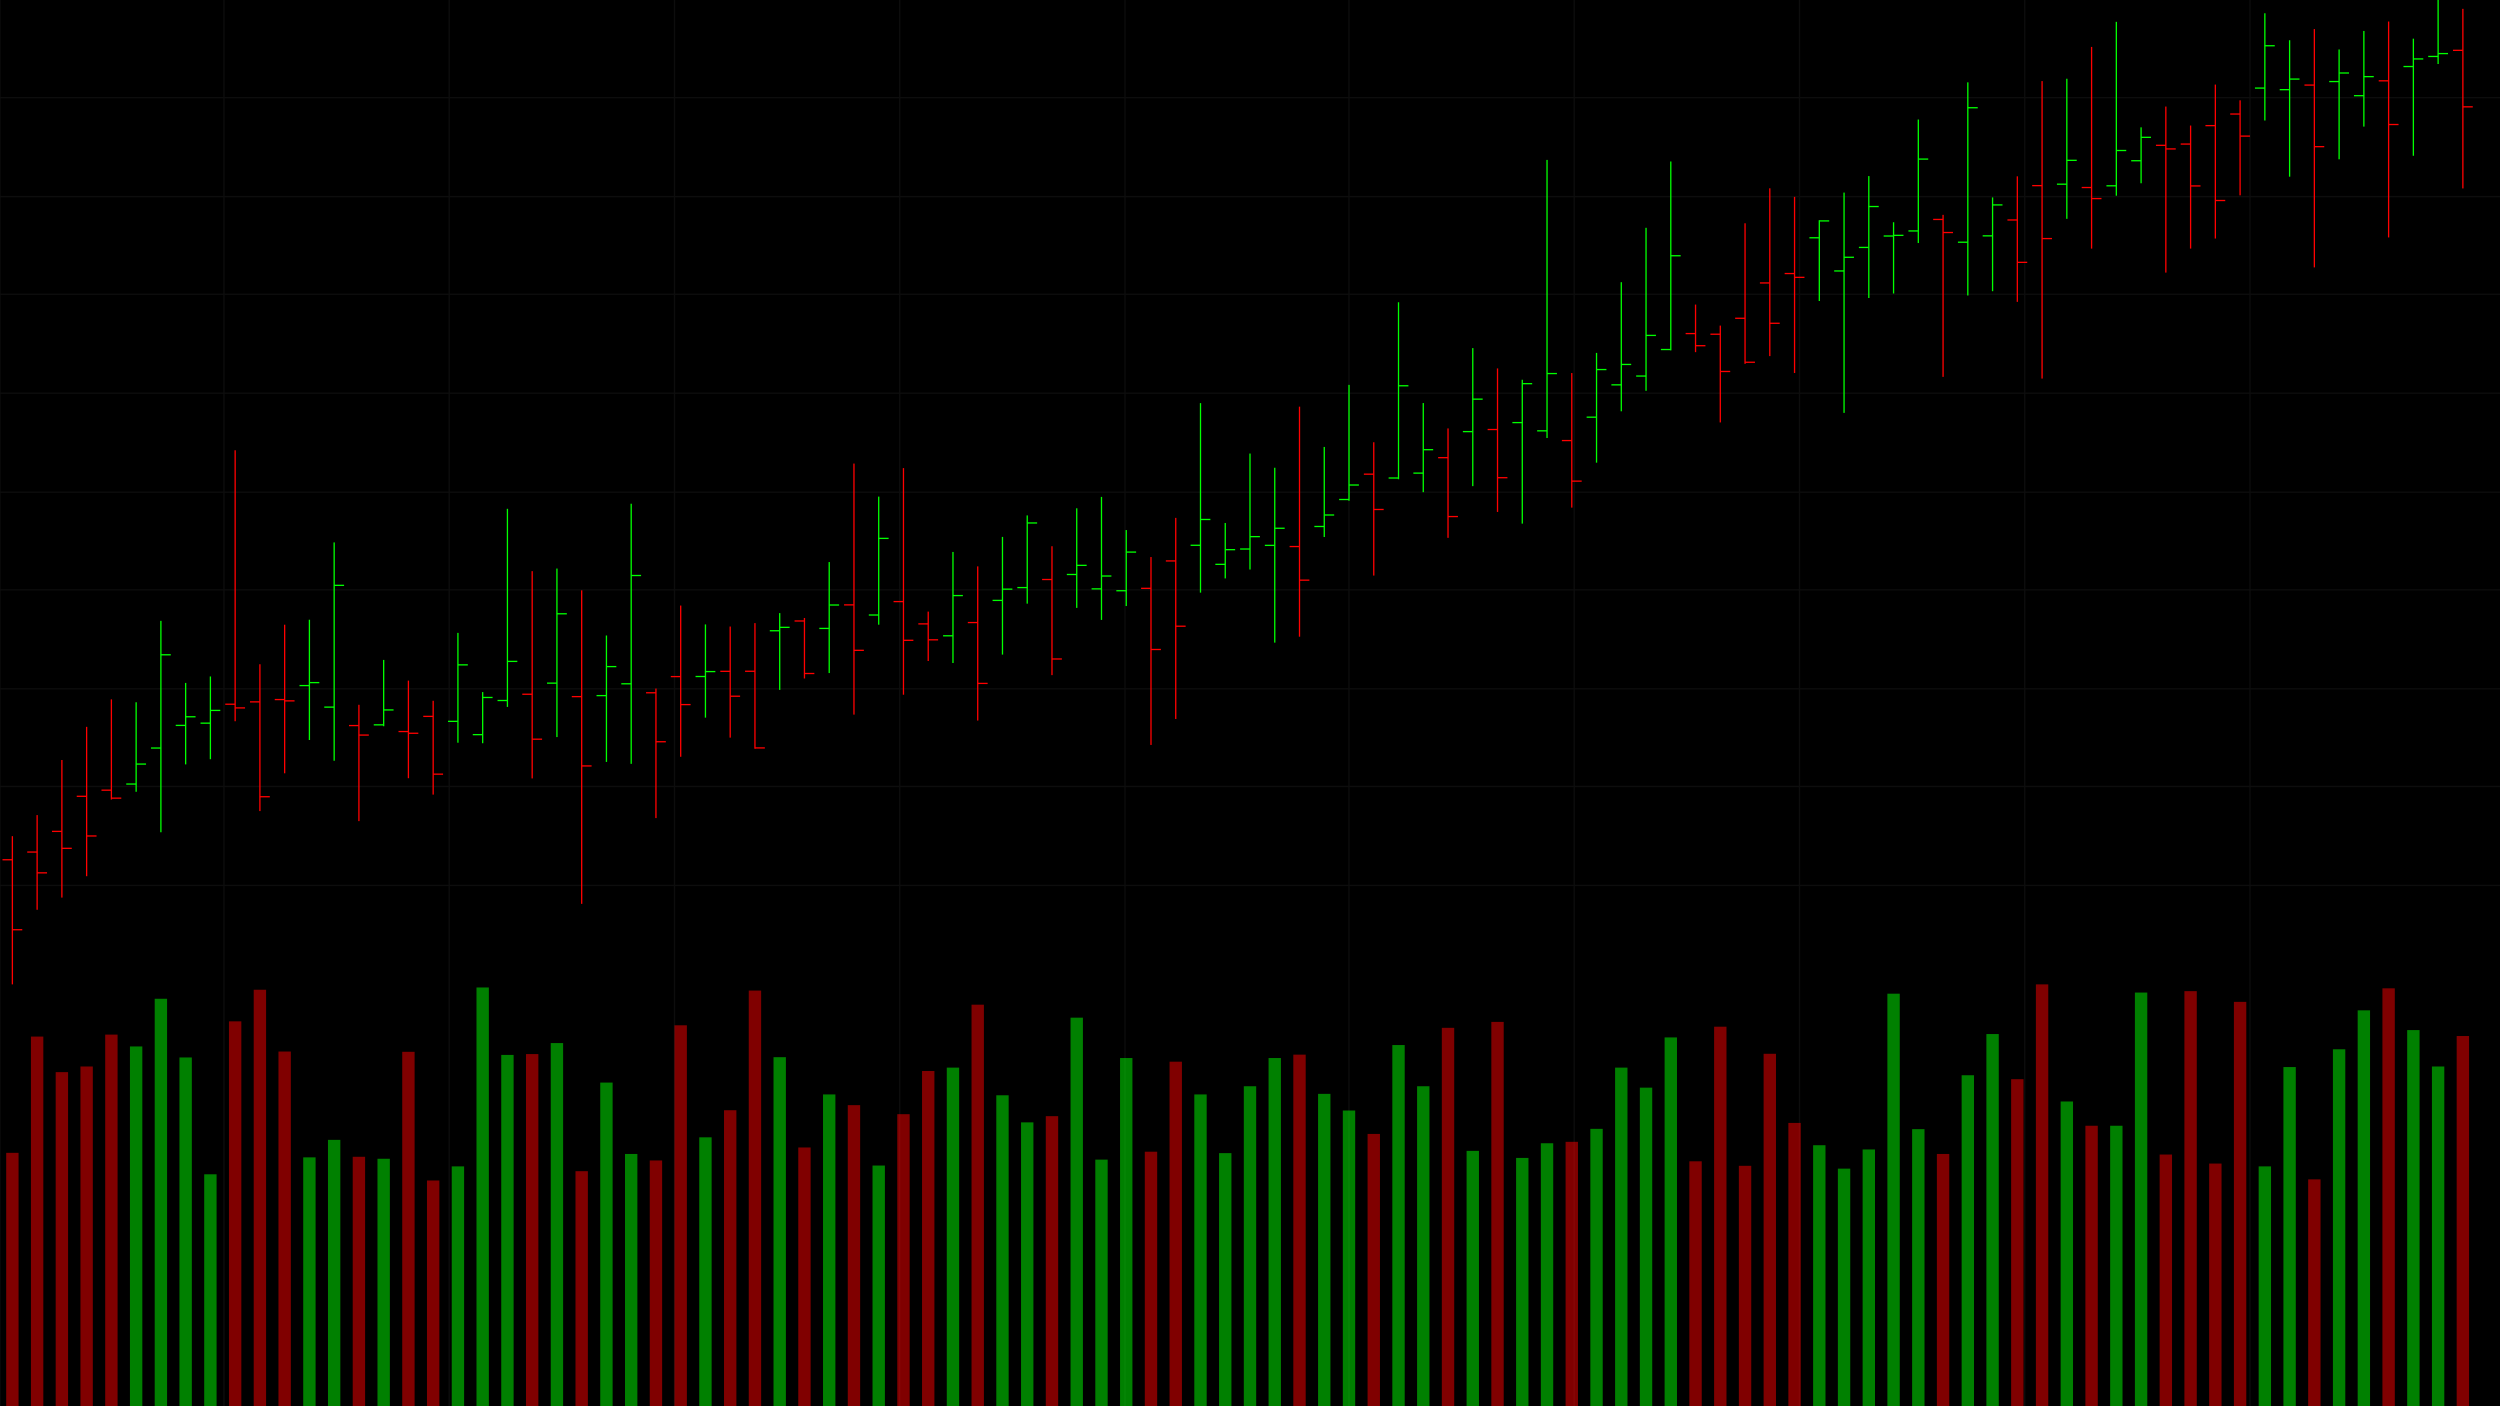 <?xml version="1.0" encoding="utf-8" ?>
<svg baseProfile="full" height="1080" version="1.1" width="1920" xmlns="http://www.w3.org/2000/svg" xmlns:ev="http://www.w3.org/2001/xml-events" xmlns:xlink="http://www.w3.org/1999/xlink"><defs /><rect fill="#000000" height="100%" width="100%" x="0" y="0" /><g id="grid" opacity="0.25" stroke="#333333" stroke-width="1"><line x1="0" x2="1920" y1="75" y2="75" /><line x1="0" x2="1920" y1="151" y2="151" /><line x1="0" x2="1920" y1="226" y2="226" /><line x1="0" x2="1920" y1="302" y2="302" /><line x1="0" x2="1920" y1="378" y2="378" /><line x1="0" x2="1920" y1="453" y2="453" /><line x1="0" x2="1920" y1="529" y2="529" /><line x1="0" x2="1920" y1="604" y2="604" /><line x1="0" x2="1920" y1="680" y2="680" /><line x1="0" x2="0" y1="0" y2="1080" /><line x1="172" x2="172" y1="0" y2="1080" /><line x1="345" x2="345" y1="0" y2="1080" /><line x1="518" x2="518" y1="0" y2="1080" /><line x1="691" x2="691" y1="0" y2="1080" /><line x1="864" x2="864" y1="0" y2="1080" /><line x1="1036" x2="1036" y1="0" y2="1080" /><line x1="1209" x2="1209" y1="0" y2="1080" /><line x1="1382" x2="1382" y1="0" y2="1080" /><line x1="1555" x2="1555" y1="0" y2="1080" /><line x1="1728" x2="1728" y1="0" y2="1080" /></g><g id="ohlc_bars"><line stroke="#FF0000" stroke-width="1" x1="9.505" x2="9.505" y1="642.183" y2="756.0" /><line stroke="#FF0000" stroke-width="1" x1="1.901" x2="9.505" y1="660.295" y2="660.295" /><line stroke="#FF0000" stroke-width="1" x1="9.505" x2="17.109" y1="714.034" y2="714.034" /><line stroke="#FF0000" stroke-width="1" x1="28.515" x2="28.515" y1="625.986" y2="698.704" /><line stroke="#FF0000" stroke-width="1" x1="20.911" x2="28.515" y1="654.375" y2="654.375" /><line stroke="#FF0000" stroke-width="1" x1="28.515" x2="36.119" y1="670.346" y2="670.346" /><line stroke="#FF0000" stroke-width="1" x1="47.525" x2="47.525" y1="583.68" y2="689.35" /><line stroke="#FF0000" stroke-width="1" x1="39.921" x2="47.525" y1="638.508" y2="638.508" /><line stroke="#FF0000" stroke-width="1" x1="47.525" x2="55.129" y1="651.52" y2="651.52" /><line stroke="#FF0000" stroke-width="1" x1="66.535" x2="66.535" y1="558.216" y2="672.922" /><line stroke="#FF0000" stroke-width="1" x1="58.931" x2="66.535" y1="611.562" y2="611.562" /><line stroke="#FF0000" stroke-width="1" x1="66.535" x2="74.139" y1="642.023" y2="642.023" /><line stroke="#FF0000" stroke-width="1" x1="85.545" x2="85.545" y1="537.114" y2="614.037" /><line stroke="#FF0000" stroke-width="1" x1="77.941" x2="85.545" y1="606.856" y2="606.856" /><line stroke="#FF0000" stroke-width="1" x1="85.545" x2="93.149" y1="612.979" y2="612.979" /><line stroke="#00FF00" stroke-width="1" x1="104.554" x2="104.554" y1="539.332" y2="608.088" /><line stroke="#00FF00" stroke-width="1" x1="96.95" x2="104.554" y1="602.149" y2="602.149" /><line stroke="#00FF00" stroke-width="1" x1="104.554" x2="112.158" y1="586.808" y2="586.808" /><line stroke="#00FF00" stroke-width="1" x1="123.564" x2="123.564" y1="476.806" y2="639.172" /><line stroke="#00FF00" stroke-width="1" x1="115.96" x2="123.564" y1="574.492" y2="574.492" /><line stroke="#00FF00" stroke-width="1" x1="123.564" x2="131.168" y1="502.879" y2="502.879" /><line stroke="#00FF00" stroke-width="1" x1="142.574" x2="142.574" y1="524.472" y2="587.057" /><line stroke="#00FF00" stroke-width="1" x1="134.97" x2="142.574" y1="557.11" y2="557.11" /><line stroke="#00FF00" stroke-width="1" x1="142.574" x2="150.178" y1="550.481" y2="550.481" /><line stroke="#00FF00" stroke-width="1" x1="161.584" x2="161.584" y1="519.529" y2="583.077" /><line stroke="#00FF00" stroke-width="1" x1="153.98" x2="161.584" y1="555.381" y2="555.381" /><line stroke="#00FF00" stroke-width="1" x1="161.584" x2="169.188" y1="545.602" y2="545.602" /><line stroke="#FF0000" stroke-width="1" x1="180.594" x2="180.594" y1="345.806" y2="553.906" /><line stroke="#FF0000" stroke-width="1" x1="172.99" x2="180.594" y1="540.844" y2="540.844" /><line stroke="#FF0000" stroke-width="1" x1="180.594" x2="188.198" y1="543.671" y2="543.671" /><line stroke="#FF0000" stroke-width="1" x1="199.604" x2="199.604" y1="510.139" y2="622.91" /><line stroke="#FF0000" stroke-width="1" x1="192" x2="199.604" y1="539.039" y2="539.039" /><line stroke="#FF0000" stroke-width="1" x1="199.604" x2="207.208" y1="611.89" y2="611.89" /><line stroke="#FF0000" stroke-width="1" x1="218.614" x2="218.614" y1="479.777" y2="593.893" /><line stroke="#FF0000" stroke-width="1" x1="211.01" x2="218.614" y1="537.263" y2="537.263" /><line stroke="#FF0000" stroke-width="1" x1="218.614" x2="226.218" y1="538.27" y2="538.27" /><line stroke="#00FF00" stroke-width="1" x1="237.624" x2="237.624" y1="475.949" y2="568.316" /><line stroke="#00FF00" stroke-width="1" x1="230.02" x2="237.624" y1="526.53" y2="526.53" /><line stroke="#00FF00" stroke-width="1" x1="237.624" x2="245.228" y1="524.244" y2="524.244" /><line stroke="#00FF00" stroke-width="1" x1="256.634" x2="256.634" y1="416.576" y2="584.257" /><line stroke="#00FF00" stroke-width="1" x1="249.03" x2="256.634" y1="543.074" y2="543.074" /><line stroke="#00FF00" stroke-width="1" x1="256.634" x2="264.238" y1="449.551" y2="449.551" /><line stroke="#FF0000" stroke-width="1" x1="275.644" x2="275.644" y1="541.275" y2="630.626" /><line stroke="#FF0000" stroke-width="1" x1="268.04" x2="275.644" y1="557.234" y2="557.234" /><line stroke="#FF0000" stroke-width="1" x1="275.644" x2="283.248" y1="564.538" y2="564.538" /><line stroke="#00FF00" stroke-width="1" x1="294.653" x2="294.653" y1="506.81" y2="557.744" /><line stroke="#00FF00" stroke-width="1" x1="287.05" x2="294.653" y1="556.68" y2="556.68" /><line stroke="#00FF00" stroke-width="1" x1="294.653" x2="302.257" y1="545.231" y2="545.231" /><line stroke="#FF0000" stroke-width="1" x1="313.663" x2="313.663" y1="522.706" y2="597.669" /><line stroke="#FF0000" stroke-width="1" x1="306.059" x2="313.663" y1="561.829" y2="561.829" /><line stroke="#FF0000" stroke-width="1" x1="313.663" x2="321.267" y1="563.146" y2="563.146" /><line stroke="#FF0000" stroke-width="1" x1="332.673" x2="332.673" y1="538.193" y2="610.26" /><line stroke="#FF0000" stroke-width="1" x1="325.069" x2="332.673" y1="550.181" y2="550.181" /><line stroke="#FF0000" stroke-width="1" x1="332.673" x2="340.277" y1="594.553" y2="594.553" /><line stroke="#00FF00" stroke-width="1" x1="351.683" x2="351.683" y1="486.042" y2="570.413" /><line stroke="#00FF00" stroke-width="1" x1="344.079" x2="351.683" y1="554.003" y2="554.003" /><line stroke="#00FF00" stroke-width="1" x1="351.683" x2="359.287" y1="510.613" y2="510.613" /><line stroke="#00FF00" stroke-width="1" x1="370.693" x2="370.693" y1="531.513" y2="570.795" /><line stroke="#00FF00" stroke-width="1" x1="363.089" x2="370.693" y1="564.207" y2="564.207" /><line stroke="#00FF00" stroke-width="1" x1="370.693" x2="378.297" y1="535.658" y2="535.658" /><line stroke="#00FF00" stroke-width="1" x1="389.703" x2="389.703" y1="390.778" y2="542.898" /><line stroke="#00FF00" stroke-width="1" x1="382.099" x2="389.703" y1="537.987" y2="537.987" /><line stroke="#00FF00" stroke-width="1" x1="389.703" x2="397.307" y1="507.954" y2="507.954" /><line stroke="#FF0000" stroke-width="1" x1="408.713" x2="408.713" y1="438.647" y2="597.83" /><line stroke="#FF0000" stroke-width="1" x1="401.109" x2="408.713" y1="533.175" y2="533.175" /><line stroke="#FF0000" stroke-width="1" x1="408.713" x2="416.317" y1="567.702" y2="567.702" /><line stroke="#00FF00" stroke-width="1" x1="427.723" x2="427.723" y1="436.648" y2="566.071" /><line stroke="#00FF00" stroke-width="1" x1="420.119" x2="427.723" y1="524.65" y2="524.65" /><line stroke="#00FF00" stroke-width="1" x1="427.723" x2="435.327" y1="471.389" y2="471.389" /><line stroke="#FF0000" stroke-width="1" x1="446.733" x2="446.733" y1="453.37" y2="694.159" /><line stroke="#FF0000" stroke-width="1" x1="439.129" x2="446.733" y1="535.011" y2="535.011" /><line stroke="#FF0000" stroke-width="1" x1="446.733" x2="454.337" y1="588.236" y2="588.236" /><line stroke="#00FF00" stroke-width="1" x1="465.743" x2="465.743" y1="488.058" y2="585.158" /><line stroke="#00FF00" stroke-width="1" x1="458.139" x2="465.743" y1="534.23" y2="534.23" /><line stroke="#00FF00" stroke-width="1" x1="465.743" x2="473.347" y1="511.949" y2="511.949" /><line stroke="#00FF00" stroke-width="1" x1="484.752" x2="484.752" y1="386.864" y2="586.623" /><line stroke="#00FF00" stroke-width="1" x1="477.149" x2="484.752" y1="525.156" y2="525.156" /><line stroke="#00FF00" stroke-width="1" x1="484.752" x2="492.356" y1="441.99" y2="441.99" /><line stroke="#FF0000" stroke-width="1" x1="503.762" x2="503.762" y1="528.799" y2="628.288" /><line stroke="#FF0000" stroke-width="1" x1="496.158" x2="503.762" y1="532.053" y2="532.053" /><line stroke="#FF0000" stroke-width="1" x1="503.762" x2="511.366" y1="569.661" y2="569.661" /><line stroke="#FF0000" stroke-width="1" x1="522.772" x2="522.772" y1="465.069" y2="581.205" /><line stroke="#FF0000" stroke-width="1" x1="515.168" x2="522.772" y1="519.628" y2="519.628" /><line stroke="#FF0000" stroke-width="1" x1="522.772" x2="530.376" y1="541.129" y2="541.129" /><line stroke="#00FF00" stroke-width="1" x1="541.782" x2="541.782" y1="479.565" y2="551.154" /><line stroke="#00FF00" stroke-width="1" x1="534.178" x2="541.782" y1="519.559" y2="519.559" /><line stroke="#00FF00" stroke-width="1" x1="541.782" x2="549.386" y1="515.776" y2="515.776" /><line stroke="#FF0000" stroke-width="1" x1="560.792" x2="560.792" y1="481.177" y2="566.505" /><line stroke="#FF0000" stroke-width="1" x1="553.188" x2="560.792" y1="515.581" y2="515.581" /><line stroke="#FF0000" stroke-width="1" x1="560.792" x2="568.396" y1="534.696" y2="534.696" /><line stroke="#FF0000" stroke-width="1" x1="579.802" x2="579.802" y1="478.552" y2="575.02" /><line stroke="#FF0000" stroke-width="1" x1="572.198" x2="579.802" y1="515.526" y2="515.526" /><line stroke="#FF0000" stroke-width="1" x1="579.802" x2="587.406" y1="574.4" y2="574.4" /><line stroke="#00FF00" stroke-width="1" x1="598.812" x2="598.812" y1="470.852" y2="529.835" /><line stroke="#00FF00" stroke-width="1" x1="591.208" x2="598.812" y1="484.413" y2="484.413" /><line stroke="#00FF00" stroke-width="1" x1="598.812" x2="606.416" y1="481.81" y2="481.81" /><line stroke="#FF0000" stroke-width="1" x1="617.822" x2="617.822" y1="474.607" y2="521.084" /><line stroke="#FF0000" stroke-width="1" x1="610.218" x2="617.822" y1="476.914" y2="476.914" /><line stroke="#FF0000" stroke-width="1" x1="617.822" x2="625.426" y1="517.247" y2="517.247" /><line stroke="#00FF00" stroke-width="1" x1="636.832" x2="636.832" y1="431.663" y2="516.91" /><line stroke="#00FF00" stroke-width="1" x1="629.228" x2="636.832" y1="482.63" y2="482.63" /><line stroke="#00FF00" stroke-width="1" x1="636.832" x2="644.436" y1="464.649" y2="464.649" /><line stroke="#FF0000" stroke-width="1" x1="655.842" x2="655.842" y1="356.016" y2="548.822" /><line stroke="#FF0000" stroke-width="1" x1="648.238" x2="655.842" y1="464.55" y2="464.55" /><line stroke="#FF0000" stroke-width="1" x1="655.842" x2="663.446" y1="499.458" y2="499.458" /><line stroke="#00FF00" stroke-width="1" x1="674.851" x2="674.851" y1="381.392" y2="479.775" /><line stroke="#00FF00" stroke-width="1" x1="667.248" x2="674.851" y1="472.33" y2="472.33" /><line stroke="#00FF00" stroke-width="1" x1="674.851" x2="682.455" y1="413.483" y2="413.483" /><line stroke="#FF0000" stroke-width="1" x1="693.861" x2="693.861" y1="359.497" y2="533.544" /><line stroke="#FF0000" stroke-width="1" x1="686.257" x2="693.861" y1="462.017" y2="462.017" /><line stroke="#FF0000" stroke-width="1" x1="693.861" x2="701.465" y1="491.755" y2="491.755" /><line stroke="#FF0000" stroke-width="1" x1="712.871" x2="712.871" y1="469.709" y2="507.645" /><line stroke="#FF0000" stroke-width="1" x1="705.267" x2="712.871" y1="479.148" y2="479.148" /><line stroke="#FF0000" stroke-width="1" x1="712.871" x2="720.475" y1="491.376" y2="491.376" /><line stroke="#00FF00" stroke-width="1" x1="731.881" x2="731.881" y1="423.898" y2="509.191" /><line stroke="#00FF00" stroke-width="1" x1="724.277" x2="731.881" y1="488.287" y2="488.287" /><line stroke="#00FF00" stroke-width="1" x1="731.881" x2="739.485" y1="457.4" y2="457.4" /><line stroke="#FF0000" stroke-width="1" x1="750.891" x2="750.891" y1="434.972" y2="553.396" /><line stroke="#FF0000" stroke-width="1" x1="743.287" x2="750.891" y1="478.125" y2="478.125" /><line stroke="#FF0000" stroke-width="1" x1="750.891" x2="758.495" y1="524.858" y2="524.858" /><line stroke="#00FF00" stroke-width="1" x1="769.901" x2="769.901" y1="412.353" y2="502.733" /><line stroke="#00FF00" stroke-width="1" x1="762.297" x2="769.901" y1="461.109" y2="461.109" /><line stroke="#00FF00" stroke-width="1" x1="769.901" x2="777.505" y1="452.473" y2="452.473" /><line stroke="#00FF00" stroke-width="1" x1="788.911" x2="788.911" y1="395.833" y2="463.606" /><line stroke="#00FF00" stroke-width="1" x1="781.307" x2="788.911" y1="451.27" y2="451.27" /><line stroke="#00FF00" stroke-width="1" x1="788.911" x2="796.515" y1="401.641" y2="401.641" /><line stroke="#FF0000" stroke-width="1" x1="807.921" x2="807.921" y1="419.499" y2="518.497" /><line stroke="#FF0000" stroke-width="1" x1="800.317" x2="807.921" y1="445.064" y2="445.064" /><line stroke="#FF0000" stroke-width="1" x1="807.921" x2="815.525" y1="506.096" y2="506.096" /><line stroke="#00FF00" stroke-width="1" x1="826.931" x2="826.931" y1="390.367" y2="466.867" /><line stroke="#00FF00" stroke-width="1" x1="819.327" x2="826.931" y1="441.204" y2="441.204" /><line stroke="#00FF00" stroke-width="1" x1="826.931" x2="834.535" y1="434.194" y2="434.194" /><line stroke="#00FF00" stroke-width="1" x1="845.941" x2="845.941" y1="381.616" y2="476.091" /><line stroke="#00FF00" stroke-width="1" x1="838.337" x2="845.941" y1="452.246" y2="452.246" /><line stroke="#00FF00" stroke-width="1" x1="845.941" x2="853.545" y1="442.379" y2="442.379" /><line stroke="#00FF00" stroke-width="1" x1="864.95" x2="864.95" y1="407.068" y2="465.433" /><line stroke="#00FF00" stroke-width="1" x1="857.347" x2="864.95" y1="453.686" y2="453.686" /><line stroke="#00FF00" stroke-width="1" x1="864.95" x2="872.554" y1="424.002" y2="424.002" /><line stroke="#FF0000" stroke-width="1" x1="883.96" x2="883.96" y1="427.802" y2="572.116" /><line stroke="#FF0000" stroke-width="1" x1="876.356" x2="883.96" y1="451.845" y2="451.845" /><line stroke="#FF0000" stroke-width="1" x1="883.96" x2="891.564" y1="498.809" y2="498.809" /><line stroke="#FF0000" stroke-width="1" x1="902.97" x2="902.97" y1="397.723" y2="552.181" /><line stroke="#FF0000" stroke-width="1" x1="895.366" x2="902.97" y1="430.796" y2="430.796" /><line stroke="#FF0000" stroke-width="1" x1="902.97" x2="910.574" y1="480.931" y2="480.931" /><line stroke="#00FF00" stroke-width="1" x1="921.98" x2="921.98" y1="309.588" y2="455.148" /><line stroke="#00FF00" stroke-width="1" x1="914.376" x2="921.98" y1="418.777" y2="418.777" /><line stroke="#00FF00" stroke-width="1" x1="921.98" x2="929.584" y1="398.961" y2="398.961" /><line stroke="#00FF00" stroke-width="1" x1="940.99" x2="940.99" y1="401.643" y2="444.225" /><line stroke="#00FF00" stroke-width="1" x1="933.386" x2="940.99" y1="433.42" y2="433.42" /><line stroke="#00FF00" stroke-width="1" x1="940.99" x2="948.594" y1="422.144" y2="422.144" /><line stroke="#00FF00" stroke-width="1" x1="960.0" x2="960.0" y1="348.308" y2="437.387" /><line stroke="#00FF00" stroke-width="1" x1="952.396" x2="960.0" y1="421.648" y2="421.648" /><line stroke="#00FF00" stroke-width="1" x1="960.0" x2="967.604" y1="412.138" y2="412.138" /><line stroke="#00FF00" stroke-width="1" x1="979.01" x2="979.01" y1="359.233" y2="493.539" /><line stroke="#00FF00" stroke-width="1" x1="971.406" x2="979.01" y1="418.852" y2="418.852" /><line stroke="#00FF00" stroke-width="1" x1="979.01" x2="986.614" y1="405.698" y2="405.698" /><line stroke="#FF0000" stroke-width="1" x1="998.02" x2="998.02" y1="312.318" y2="488.985" /><line stroke="#FF0000" stroke-width="1" x1="990.416" x2="998.02" y1="419.748" y2="419.748" /><line stroke="#FF0000" stroke-width="1" x1="998.02" x2="1005.624" y1="445.567" y2="445.567" /><line stroke="#00FF00" stroke-width="1" x1="1017.03" x2="1017.03" y1="343.252" y2="412.434" /><line stroke="#00FF00" stroke-width="1" x1="1009.426" x2="1017.03" y1="404.337" y2="404.337" /><line stroke="#00FF00" stroke-width="1" x1="1017.03" x2="1024.634" y1="395.519" y2="395.519" /><line stroke="#00FF00" stroke-width="1" x1="1036.04" x2="1036.04" y1="295.576" y2="384.581" /><line stroke="#00FF00" stroke-width="1" x1="1028.436" x2="1036.04" y1="383.619" y2="383.619" /><line stroke="#00FF00" stroke-width="1" x1="1036.04" x2="1043.644" y1="372.491" y2="372.491" /><line stroke="#FF0000" stroke-width="1" x1="1055.05" x2="1055.05" y1="339.649" y2="442.036" /><line stroke="#FF0000" stroke-width="1" x1="1047.446" x2="1055.05" y1="364.162" y2="364.162" /><line stroke="#FF0000" stroke-width="1" x1="1055.05" x2="1062.653" y1="391.284" y2="391.284" /><line stroke="#00FF00" stroke-width="1" x1="1074.059" x2="1074.059" y1="232.139" y2="368.05" /><line stroke="#00FF00" stroke-width="1" x1="1066.455" x2="1074.059" y1="367.113" y2="367.113" /><line stroke="#00FF00" stroke-width="1" x1="1074.059" x2="1081.663" y1="296.274" y2="296.274" /><line stroke="#00FF00" stroke-width="1" x1="1093.069" x2="1093.069" y1="309.541" y2="377.969" /><line stroke="#00FF00" stroke-width="1" x1="1085.465" x2="1093.069" y1="363.356" y2="363.356" /><line stroke="#00FF00" stroke-width="1" x1="1093.069" x2="1100.673" y1="345.366" y2="345.366" /><line stroke="#FF0000" stroke-width="1" x1="1112.079" x2="1112.079" y1="329.026" y2="413.061" /><line stroke="#FF0000" stroke-width="1" x1="1104.475" x2="1112.079" y1="351.494" y2="351.494" /><line stroke="#FF0000" stroke-width="1" x1="1112.079" x2="1119.683" y1="396.724" y2="396.724" /><line stroke="#00FF00" stroke-width="1" x1="1131.089" x2="1131.089" y1="267.335" y2="373.354" /><line stroke="#00FF00" stroke-width="1" x1="1123.485" x2="1131.089" y1="331.477" y2="331.477" /><line stroke="#00FF00" stroke-width="1" x1="1131.089" x2="1138.693" y1="306.549" y2="306.549" /><line stroke="#FF0000" stroke-width="1" x1="1150.099" x2="1150.099" y1="282.947" y2="393.168" /><line stroke="#FF0000" stroke-width="1" x1="1142.495" x2="1150.099" y1="329.871" y2="329.871" /><line stroke="#FF0000" stroke-width="1" x1="1150.099" x2="1157.703" y1="366.877" y2="366.877" /><line stroke="#00FF00" stroke-width="1" x1="1169.109" x2="1169.109" y1="291.654" y2="402.143" /><line stroke="#00FF00" stroke-width="1" x1="1161.505" x2="1169.109" y1="324.551" y2="324.551" /><line stroke="#00FF00" stroke-width="1" x1="1169.109" x2="1176.713" y1="294.667" y2="294.667" /><line stroke="#00FF00" stroke-width="1" x1="1188.119" x2="1188.119" y1="122.809" y2="336.388" /><line stroke="#00FF00" stroke-width="1" x1="1180.515" x2="1188.119" y1="330.882" y2="330.882" /><line stroke="#00FF00" stroke-width="1" x1="1188.119" x2="1195.723" y1="286.893" y2="286.893" /><line stroke="#FF0000" stroke-width="1" x1="1207.129" x2="1207.129" y1="286.493" y2="389.846" /><line stroke="#FF0000" stroke-width="1" x1="1199.525" x2="1207.129" y1="338.351" y2="338.351" /><line stroke="#FF0000" stroke-width="1" x1="1207.129" x2="1214.733" y1="369.51" y2="369.51" /><line stroke="#00FF00" stroke-width="1" x1="1226.139" x2="1226.139" y1="271.035" y2="355.335" /><line stroke="#00FF00" stroke-width="1" x1="1218.535" x2="1226.139" y1="320.397" y2="320.397" /><line stroke="#00FF00" stroke-width="1" x1="1226.139" x2="1233.743" y1="283.821" y2="283.821" /><line stroke="#00FF00" stroke-width="1" x1="1245.149" x2="1245.149" y1="216.724" y2="315.874" /><line stroke="#00FF00" stroke-width="1" x1="1237.545" x2="1245.149" y1="295.563" y2="295.563" /><line stroke="#00FF00" stroke-width="1" x1="1245.149" x2="1252.752" y1="279.891" y2="279.891" /><line stroke="#00FF00" stroke-width="1" x1="1264.158" x2="1264.158" y1="174.954" y2="300.148" /><line stroke="#00FF00" stroke-width="1" x1="1256.554" x2="1264.158" y1="288.804" y2="288.804" /><line stroke="#00FF00" stroke-width="1" x1="1264.158" x2="1271.762" y1="257.593" y2="257.593" /><line stroke="#00FF00" stroke-width="1" x1="1283.168" x2="1283.168" y1="124.018" y2="269.071" /><line stroke="#00FF00" stroke-width="1" x1="1275.564" x2="1283.168" y1="268.433" y2="268.433" /><line stroke="#00FF00" stroke-width="1" x1="1283.168" x2="1290.772" y1="196.417" y2="196.417" /><line stroke="#FF0000" stroke-width="1" x1="1302.178" x2="1302.178" y1="233.91" y2="270.448" /><line stroke="#FF0000" stroke-width="1" x1="1294.574" x2="1302.178" y1="256.186" y2="256.186" /><line stroke="#FF0000" stroke-width="1" x1="1302.178" x2="1309.782" y1="265.503" y2="265.503" /><line stroke="#FF0000" stroke-width="1" x1="1321.188" x2="1321.188" y1="250.062" y2="324.43" /><line stroke="#FF0000" stroke-width="1" x1="1313.584" x2="1321.188" y1="256.681" y2="256.681" /><line stroke="#FF0000" stroke-width="1" x1="1321.188" x2="1328.792" y1="285.298" y2="285.298" /><line stroke="#FF0000" stroke-width="1" x1="1340.198" x2="1340.198" y1="171.475" y2="279.45" /><line stroke="#FF0000" stroke-width="1" x1="1332.594" x2="1340.198" y1="244.437" y2="244.437" /><line stroke="#FF0000" stroke-width="1" x1="1340.198" x2="1347.802" y1="278.209" y2="278.209" /><line stroke="#FF0000" stroke-width="1" x1="1359.208" x2="1359.208" y1="144.613" y2="273.486" /><line stroke="#FF0000" stroke-width="1" x1="1351.604" x2="1359.208" y1="217.301" y2="217.301" /><line stroke="#FF0000" stroke-width="1" x1="1359.208" x2="1366.812" y1="248.276" y2="248.276" /><line stroke="#FF0000" stroke-width="1" x1="1378.218" x2="1378.218" y1="151.201" y2="286.474" /><line stroke="#FF0000" stroke-width="1" x1="1370.614" x2="1378.218" y1="210.085" y2="210.085" /><line stroke="#FF0000" stroke-width="1" x1="1378.218" x2="1385.822" y1="213.012" y2="213.012" /><line stroke="#00FF00" stroke-width="1" x1="1397.228" x2="1397.228" y1="169.142" y2="231.174" /><line stroke="#00FF00" stroke-width="1" x1="1389.624" x2="1397.228" y1="182.613" y2="182.613" /><line stroke="#00FF00" stroke-width="1" x1="1397.228" x2="1404.832" y1="169.66" y2="169.66" /><line stroke="#00FF00" stroke-width="1" x1="1416.238" x2="1416.238" y1="147.905" y2="317.099" /><line stroke="#00FF00" stroke-width="1" x1="1408.634" x2="1416.238" y1="208.097" y2="208.097" /><line stroke="#00FF00" stroke-width="1" x1="1416.238" x2="1423.842" y1="197.592" y2="197.592" /><line stroke="#00FF00" stroke-width="1" x1="1435.248" x2="1435.248" y1="135.226" y2="228.871" /><line stroke="#00FF00" stroke-width="1" x1="1427.644" x2="1435.248" y1="190.025" y2="190.025" /><line stroke="#00FF00" stroke-width="1" x1="1435.248" x2="1442.851" y1="158.619" y2="158.619" /><line stroke="#00FF00" stroke-width="1" x1="1454.257" x2="1454.257" y1="170.683" y2="225.413" /><line stroke="#00FF00" stroke-width="1" x1="1446.653" x2="1454.257" y1="181.253" y2="181.253" /><line stroke="#00FF00" stroke-width="1" x1="1454.257" x2="1461.861" y1="180.76" y2="180.76" /><line stroke="#00FF00" stroke-width="1" x1="1473.267" x2="1473.267" y1="91.795" y2="186.649" /><line stroke="#00FF00" stroke-width="1" x1="1465.663" x2="1473.267" y1="177.367" y2="177.367" /><line stroke="#00FF00" stroke-width="1" x1="1473.267" x2="1480.871" y1="122.18" y2="122.18" /><line stroke="#FF0000" stroke-width="1" x1="1492.277" x2="1492.277" y1="165.002" y2="289.439" /><line stroke="#FF0000" stroke-width="1" x1="1484.673" x2="1492.277" y1="168.536" y2="168.536" /><line stroke="#FF0000" stroke-width="1" x1="1492.277" x2="1499.881" y1="178.584" y2="178.584" /><line stroke="#00FF00" stroke-width="1" x1="1511.287" x2="1511.287" y1="63.236" y2="226.939" /><line stroke="#00FF00" stroke-width="1" x1="1503.683" x2="1511.287" y1="186.02" y2="186.02" /><line stroke="#00FF00" stroke-width="1" x1="1511.287" x2="1518.891" y1="82.742" y2="82.742" /><line stroke="#00FF00" stroke-width="1" x1="1530.297" x2="1530.297" y1="151.628" y2="223.64" /><line stroke="#00FF00" stroke-width="1" x1="1522.693" x2="1530.297" y1="181.13" y2="181.13" /><line stroke="#00FF00" stroke-width="1" x1="1530.297" x2="1537.901" y1="157.375" y2="157.375" /><line stroke="#FF0000" stroke-width="1" x1="1549.307" x2="1549.307" y1="135.421" y2="231.828" /><line stroke="#FF0000" stroke-width="1" x1="1541.703" x2="1549.307" y1="168.94" y2="168.94" /><line stroke="#FF0000" stroke-width="1" x1="1549.307" x2="1556.911" y1="201.484" y2="201.484" /><line stroke="#FF0000" stroke-width="1" x1="1568.317" x2="1568.317" y1="62.277" y2="290.744" /><line stroke="#FF0000" stroke-width="1" x1="1560.713" x2="1568.317" y1="142.566" y2="142.566" /><line stroke="#FF0000" stroke-width="1" x1="1568.317" x2="1575.921" y1="183.225" y2="183.225" /><line stroke="#00FF00" stroke-width="1" x1="1587.327" x2="1587.327" y1="60.474" y2="168.07" /><line stroke="#00FF00" stroke-width="1" x1="1579.723" x2="1587.327" y1="141.455" y2="141.455" /><line stroke="#00FF00" stroke-width="1" x1="1587.327" x2="1594.931" y1="123.137" y2="123.137" /><line stroke="#FF0000" stroke-width="1" x1="1606.337" x2="1606.337" y1="36.036" y2="190.931" /><line stroke="#FF0000" stroke-width="1" x1="1598.733" x2="1606.337" y1="144.017" y2="144.017" /><line stroke="#FF0000" stroke-width="1" x1="1606.337" x2="1613.941" y1="152.501" y2="152.501" /><line stroke="#00FF00" stroke-width="1" x1="1625.347" x2="1625.347" y1="16.767" y2="150.31" /><line stroke="#00FF00" stroke-width="1" x1="1617.743" x2="1625.347" y1="142.697" y2="142.697" /><line stroke="#00FF00" stroke-width="1" x1="1625.347" x2="1632.95" y1="115.588" y2="115.588" /><line stroke="#00FF00" stroke-width="1" x1="1644.356" x2="1644.356" y1="97.79" y2="140.742" /><line stroke="#00FF00" stroke-width="1" x1="1636.752" x2="1644.356" y1="123.442" y2="123.442" /><line stroke="#00FF00" stroke-width="1" x1="1644.356" x2="1651.96" y1="105.474" y2="105.474" /><line stroke="#FF0000" stroke-width="1" x1="1663.366" x2="1663.366" y1="81.828" y2="209.354" /><line stroke="#FF0000" stroke-width="1" x1="1655.762" x2="1663.366" y1="111.611" y2="111.611" /><line stroke="#FF0000" stroke-width="1" x1="1663.366" x2="1670.97" y1="114.376" y2="114.376" /><line stroke="#FF0000" stroke-width="1" x1="1682.376" x2="1682.376" y1="96.42" y2="190.909" /><line stroke="#FF0000" stroke-width="1" x1="1674.772" x2="1682.376" y1="110.645" y2="110.645" /><line stroke="#FF0000" stroke-width="1" x1="1682.376" x2="1689.98" y1="142.796" y2="142.796" /><line stroke="#FF0000" stroke-width="1" x1="1701.386" x2="1701.386" y1="64.956" y2="183.199" /><line stroke="#FF0000" stroke-width="1" x1="1693.782" x2="1701.386" y1="96.479" y2="96.479" /><line stroke="#FF0000" stroke-width="1" x1="1701.386" x2="1708.99" y1="153.994" y2="153.994" /><line stroke="#FF0000" stroke-width="1" x1="1720.396" x2="1720.396" y1="77.044" y2="150.014" /><line stroke="#FF0000" stroke-width="1" x1="1712.792" x2="1720.396" y1="87.58" y2="87.58" /><line stroke="#FF0000" stroke-width="1" x1="1720.396" x2="1728.0" y1="104.533" y2="104.533" /><line stroke="#00FF00" stroke-width="1" x1="1739.406" x2="1739.406" y1="10.178" y2="92.554" /><line stroke="#00FF00" stroke-width="1" x1="1731.802" x2="1739.406" y1="67.651" y2="67.651" /><line stroke="#00FF00" stroke-width="1" x1="1739.406" x2="1747.01" y1="35.136" y2="35.136" /><line stroke="#00FF00" stroke-width="1" x1="1758.416" x2="1758.416" y1="30.902" y2="135.701" /><line stroke="#00FF00" stroke-width="1" x1="1750.812" x2="1758.416" y1="68.866" y2="68.866" /><line stroke="#00FF00" stroke-width="1" x1="1758.416" x2="1766.02" y1="60.737" y2="60.737" /><line stroke="#FF0000" stroke-width="1" x1="1777.426" x2="1777.426" y1="22.333" y2="205.355" /><line stroke="#FF0000" stroke-width="1" x1="1769.822" x2="1777.426" y1="65.343" y2="65.343" /><line stroke="#FF0000" stroke-width="1" x1="1777.426" x2="1785.03" y1="112.64" y2="112.64" /><line stroke="#00FF00" stroke-width="1" x1="1796.436" x2="1796.436" y1="37.986" y2="122.342" /><line stroke="#00FF00" stroke-width="1" x1="1788.832" x2="1796.436" y1="62.635" y2="62.635" /><line stroke="#00FF00" stroke-width="1" x1="1796.436" x2="1804.04" y1="56.06" y2="56.06" /><line stroke="#00FF00" stroke-width="1" x1="1815.446" x2="1815.446" y1="23.78" y2="97.238" /><line stroke="#00FF00" stroke-width="1" x1="1807.842" x2="1815.446" y1="73.487" y2="73.487" /><line stroke="#00FF00" stroke-width="1" x1="1815.446" x2="1823.05" y1="58.857" y2="58.857" /><line stroke="#FF0000" stroke-width="1" x1="1834.455" x2="1834.455" y1="16.528" y2="182.351" /><line stroke="#FF0000" stroke-width="1" x1="1826.851" x2="1834.455" y1="62.069" y2="62.069" /><line stroke="#FF0000" stroke-width="1" x1="1834.455" x2="1842.059" y1="95.627" y2="95.627" /><line stroke="#00FF00" stroke-width="1" x1="1853.465" x2="1853.465" y1="29.702" y2="119.632" /><line stroke="#00FF00" stroke-width="1" x1="1845.861" x2="1853.465" y1="51.095" y2="51.095" /><line stroke="#00FF00" stroke-width="1" x1="1853.465" x2="1861.069" y1="45.258" y2="45.258" /><line stroke="#00FF00" stroke-width="1" x1="1872.475" x2="1872.475" y1="0.0" y2="49.158" /><line stroke="#00FF00" stroke-width="1" x1="1864.871" x2="1872.475" y1="43.36" y2="43.36" /><line stroke="#00FF00" stroke-width="1" x1="1872.475" x2="1880.079" y1="41.15" y2="41.15" /><line stroke="#FF0000" stroke-width="1" x1="1891.485" x2="1891.485" y1="6.785" y2="144.717" /><line stroke="#FF0000" stroke-width="1" x1="1883.881" x2="1891.485" y1="38.659" y2="38.659" /><line stroke="#FF0000" stroke-width="1" x1="1891.485" x2="1899.089" y1="82.054" y2="82.054" /></g><g id="volume"><rect fill="#FF0000" height="194.617" opacity="0.5" width="9.505" x="4.752" y="885.383" /><rect fill="#FF0000" height="283.906" opacity="0.5" width="9.505" x="23.762" y="796.094" /><rect fill="#FF0000" height="256.599" opacity="0.5" width="9.505" x="42.772" y="823.401" /><rect fill="#FF0000" height="260.934" opacity="0.5" width="9.505" x="61.782" y="819.066" /><rect fill="#FF0000" height="285.423" opacity="0.5" width="9.505" x="80.792" y="794.577" /><rect fill="#00FF00" height="276.321" opacity="0.5" width="9.505" x="99.802" y="803.679" /><rect fill="#00FF00" height="312.947" opacity="0.5" width="9.505" x="118.812" y="767.053" /><rect fill="#00FF00" height="267.869" opacity="0.5" width="9.505" x="137.822" y="812.131" /><rect fill="#00FF00" height="178.146" opacity="0.5" width="9.505" x="156.832" y="901.854" /><rect fill="#FF0000" height="295.609" opacity="0.5" width="9.505" x="175.842" y="784.391" /><rect fill="#FF0000" height="319.882" opacity="0.5" width="9.505" x="194.851" y="760.118" /><rect fill="#FF0000" height="272.42" opacity="0.5" width="9.505" x="213.861" y="807.58" /><rect fill="#00FF00" height="191.149" opacity="0.5" width="9.505" x="232.871" y="888.851" /><rect fill="#00FF00" height="204.586" opacity="0.5" width="9.505" x="251.881" y="875.414" /><rect fill="#FF0000" height="191.583" opacity="0.5" width="9.505" x="270.891" y="888.417" /><rect fill="#00FF00" height="190.066" opacity="0.5" width="9.505" x="289.901" y="889.934" /><rect fill="#FF0000" height="272.203" opacity="0.5" width="9.505" x="308.911" y="807.797" /><rect fill="#FF0000" height="173.378" opacity="0.5" width="9.505" x="327.921" y="906.622" /><rect fill="#00FF00" height="184.214" opacity="0.5" width="9.505" x="346.931" y="895.786" /><rect fill="#00FF00" height="321.616" opacity="0.5" width="9.505" x="365.941" y="758.384" /><rect fill="#00FF00" height="269.819" opacity="0.5" width="9.505" x="384.95" y="810.181" /><rect fill="#FF0000" height="270.47" opacity="0.5" width="9.505" x="403.96" y="809.53" /><rect fill="#00FF00" height="278.922" opacity="0.5" width="9.505" x="422.97" y="801.078" /><rect fill="#FF0000" height="180.53" opacity="0.5" width="9.505" x="441.98" y="899.47" /><rect fill="#00FF00" height="248.581" opacity="0.5" width="9.505" x="460.99" y="831.419" /><rect fill="#00FF00" height="193.75" opacity="0.5" width="9.505" x="480.0" y="886.25" /><rect fill="#FF0000" height="188.765" opacity="0.5" width="9.505" x="499.01" y="891.235" /><rect fill="#FF0000" height="292.575" opacity="0.5" width="9.505" x="518.02" y="787.425" /><rect fill="#00FF00" height="206.536" opacity="0.5" width="9.505" x="537.03" y="873.464" /><rect fill="#FF0000" height="227.342" opacity="0.5" width="9.505" x="556.04" y="852.658" /><rect fill="#FF0000" height="319.232" opacity="0.5" width="9.505" x="575.05" y="760.768" /><rect fill="#00FF00" height="268.086" opacity="0.5" width="9.505" x="594.059" y="811.914" /><rect fill="#FF0000" height="198.734" opacity="0.5" width="9.505" x="613.069" y="881.266" /><rect fill="#00FF00" height="239.478" opacity="0.5" width="9.505" x="632.079" y="840.522" /><rect fill="#FF0000" height="231.243" opacity="0.5" width="9.505" x="651.089" y="848.757" /><rect fill="#00FF00" height="184.864" opacity="0.5" width="9.505" x="670.099" y="895.136" /><rect fill="#FF0000" height="224.308" opacity="0.5" width="9.505" x="689.109" y="855.692" /><rect fill="#FF0000" height="257.466" opacity="0.5" width="9.505" x="708.119" y="822.534" /><rect fill="#00FF00" height="260.067" opacity="0.5" width="9.505" x="727.129" y="819.933" /><rect fill="#FF0000" height="308.396" opacity="0.5" width="9.505" x="746.139" y="771.604" /><rect fill="#00FF00" height="238.828" opacity="0.5" width="9.505" x="765.149" y="841.172" /><rect fill="#00FF00" height="218.023" opacity="0.5" width="9.505" x="784.158" y="861.977" /><rect fill="#FF0000" height="222.791" opacity="0.5" width="9.505" x="803.168" y="857.209" /><rect fill="#00FF00" height="298.427" opacity="0.5" width="9.505" x="822.178" y="781.573" /><rect fill="#00FF00" height="189.415" opacity="0.5" width="9.505" x="841.188" y="890.585" /><rect fill="#00FF00" height="267.435" opacity="0.5" width="9.505" x="860.198" y="812.565" /><rect fill="#FF0000" height="195.484" opacity="0.5" width="9.505" x="879.208" y="884.516" /><rect fill="#FF0000" height="264.618" opacity="0.5" width="9.505" x="898.218" y="815.382" /><rect fill="#00FF00" height="239.478" opacity="0.5" width="9.505" x="917.228" y="840.522" /><rect fill="#00FF00" height="194.4" opacity="0.5" width="9.505" x="936.238" y="885.6" /><rect fill="#00FF00" height="245.763" opacity="0.5" width="9.505" x="955.248" y="834.237" /><rect fill="#00FF00" height="267.435" opacity="0.5" width="9.505" x="974.257" y="812.565" /><rect fill="#FF0000" height="270.036" opacity="0.5" width="9.505" x="993.267" y="809.964" /><rect fill="#00FF00" height="239.912" opacity="0.5" width="9.505" x="1012.277" y="840.088" /><rect fill="#00FF00" height="227.125" opacity="0.5" width="9.505" x="1031.287" y="852.875" /><rect fill="#FF0000" height="209.137" opacity="0.5" width="9.505" x="1050.297" y="870.863" /><rect fill="#00FF00" height="277.405" opacity="0.5" width="9.505" x="1069.307" y="802.595" /><rect fill="#00FF00" height="245.763" opacity="0.5" width="9.505" x="1088.317" y="834.237" /><rect fill="#FF0000" height="290.625" opacity="0.5" width="9.505" x="1107.327" y="789.375" /><rect fill="#00FF00" height="196.134" opacity="0.5" width="9.505" x="1126.337" y="883.866" /><rect fill="#FF0000" height="295.176" opacity="0.5" width="9.505" x="1145.347" y="784.824" /><rect fill="#00FF00" height="190.716" opacity="0.5" width="9.505" x="1164.356" y="889.284" /><rect fill="#00FF00" height="201.985" opacity="0.5" width="9.505" x="1183.366" y="878.015" /><rect fill="#FF0000" height="203.069" opacity="0.5" width="9.505" x="1202.376" y="876.931" /><rect fill="#00FF00" height="213.038" opacity="0.5" width="9.505" x="1221.386" y="866.962" /><rect fill="#00FF00" height="260.067" opacity="0.5" width="9.505" x="1240.396" y="819.933" /><rect fill="#00FF00" height="244.68" opacity="0.5" width="9.505" x="1259.406" y="835.32" /><rect fill="#00FF00" height="283.256" opacity="0.5" width="9.505" x="1278.416" y="796.744" /><rect fill="#FF0000" height="188.115" opacity="0.5" width="9.505" x="1297.426" y="891.885" /><rect fill="#FF0000" height="291.492" opacity="0.5" width="9.505" x="1316.436" y="788.508" /><rect fill="#FF0000" height="184.647" opacity="0.5" width="9.505" x="1335.446" y="895.353" /><rect fill="#FF0000" height="270.686" opacity="0.5" width="9.505" x="1354.455" y="809.314" /><rect fill="#FF0000" height="217.589" opacity="0.5" width="9.505" x="1373.465" y="862.411" /><rect fill="#00FF00" height="200.468" opacity="0.5" width="9.505" x="1392.475" y="879.532" /><rect fill="#00FF00" height="182.48" opacity="0.5" width="9.505" x="1411.485" y="897.52" /><rect fill="#00FF00" height="197.217" opacity="0.5" width="9.505" x="1430.495" y="882.783" /><rect fill="#00FF00" height="316.848" opacity="0.5" width="9.505" x="1449.505" y="763.152" /><rect fill="#00FF00" height="212.821" opacity="0.5" width="9.505" x="1468.515" y="867.179" /><rect fill="#FF0000" height="193.75" opacity="0.5" width="9.505" x="1487.525" y="886.25" /><rect fill="#00FF00" height="254.215" opacity="0.5" width="9.505" x="1506.535" y="825.785" /><rect fill="#00FF00" height="285.857" opacity="0.5" width="9.505" x="1525.545" y="794.143" /><rect fill="#FF0000" height="251.181" opacity="0.5" width="9.505" x="1544.554" y="828.819" /><rect fill="#FF0000" height="324.0" opacity="0.5" width="9.505" x="1563.564" y="756.0" /><rect fill="#00FF00" height="234.06" opacity="0.5" width="9.505" x="1582.574" y="845.94" /><rect fill="#FF0000" height="215.422" opacity="0.5" width="9.505" x="1601.584" y="864.578" /><rect fill="#00FF00" height="215.422" opacity="0.5" width="9.505" x="1620.594" y="864.578" /><rect fill="#00FF00" height="317.715" opacity="0.5" width="9.505" x="1639.604" y="762.285" /><rect fill="#FF0000" height="193.316" opacity="0.5" width="9.505" x="1658.614" y="886.684" /><rect fill="#FF0000" height="318.799" opacity="0.5" width="9.505" x="1677.624" y="761.201" /><rect fill="#FF0000" height="186.381" opacity="0.5" width="9.505" x="1696.634" y="893.619" /><rect fill="#FF0000" height="310.563" opacity="0.5" width="9.505" x="1715.644" y="769.437" /><rect fill="#00FF00" height="184.214" opacity="0.5" width="9.505" x="1734.653" y="895.786" /><rect fill="#00FF00" height="260.5" opacity="0.5" width="9.505" x="1753.663" y="819.5" /><rect fill="#FF0000" height="174.245" opacity="0.5" width="9.505" x="1772.673" y="905.755" /><rect fill="#00FF00" height="274.154" opacity="0.5" width="9.505" x="1791.683" y="805.846" /><rect fill="#00FF00" height="304.062" opacity="0.5" width="9.505" x="1810.693" y="775.938" /><rect fill="#FF0000" height="320.966" opacity="0.5" width="9.505" x="1829.703" y="759.034" /><rect fill="#00FF00" height="288.891" opacity="0.5" width="9.505" x="1848.713" y="791.109" /><rect fill="#00FF00" height="260.934" opacity="0.5" width="9.505" x="1867.723" y="819.066" /><rect fill="#FF0000" height="284.34" opacity="0.5" width="9.505" x="1886.733" y="795.66" /></g></svg>